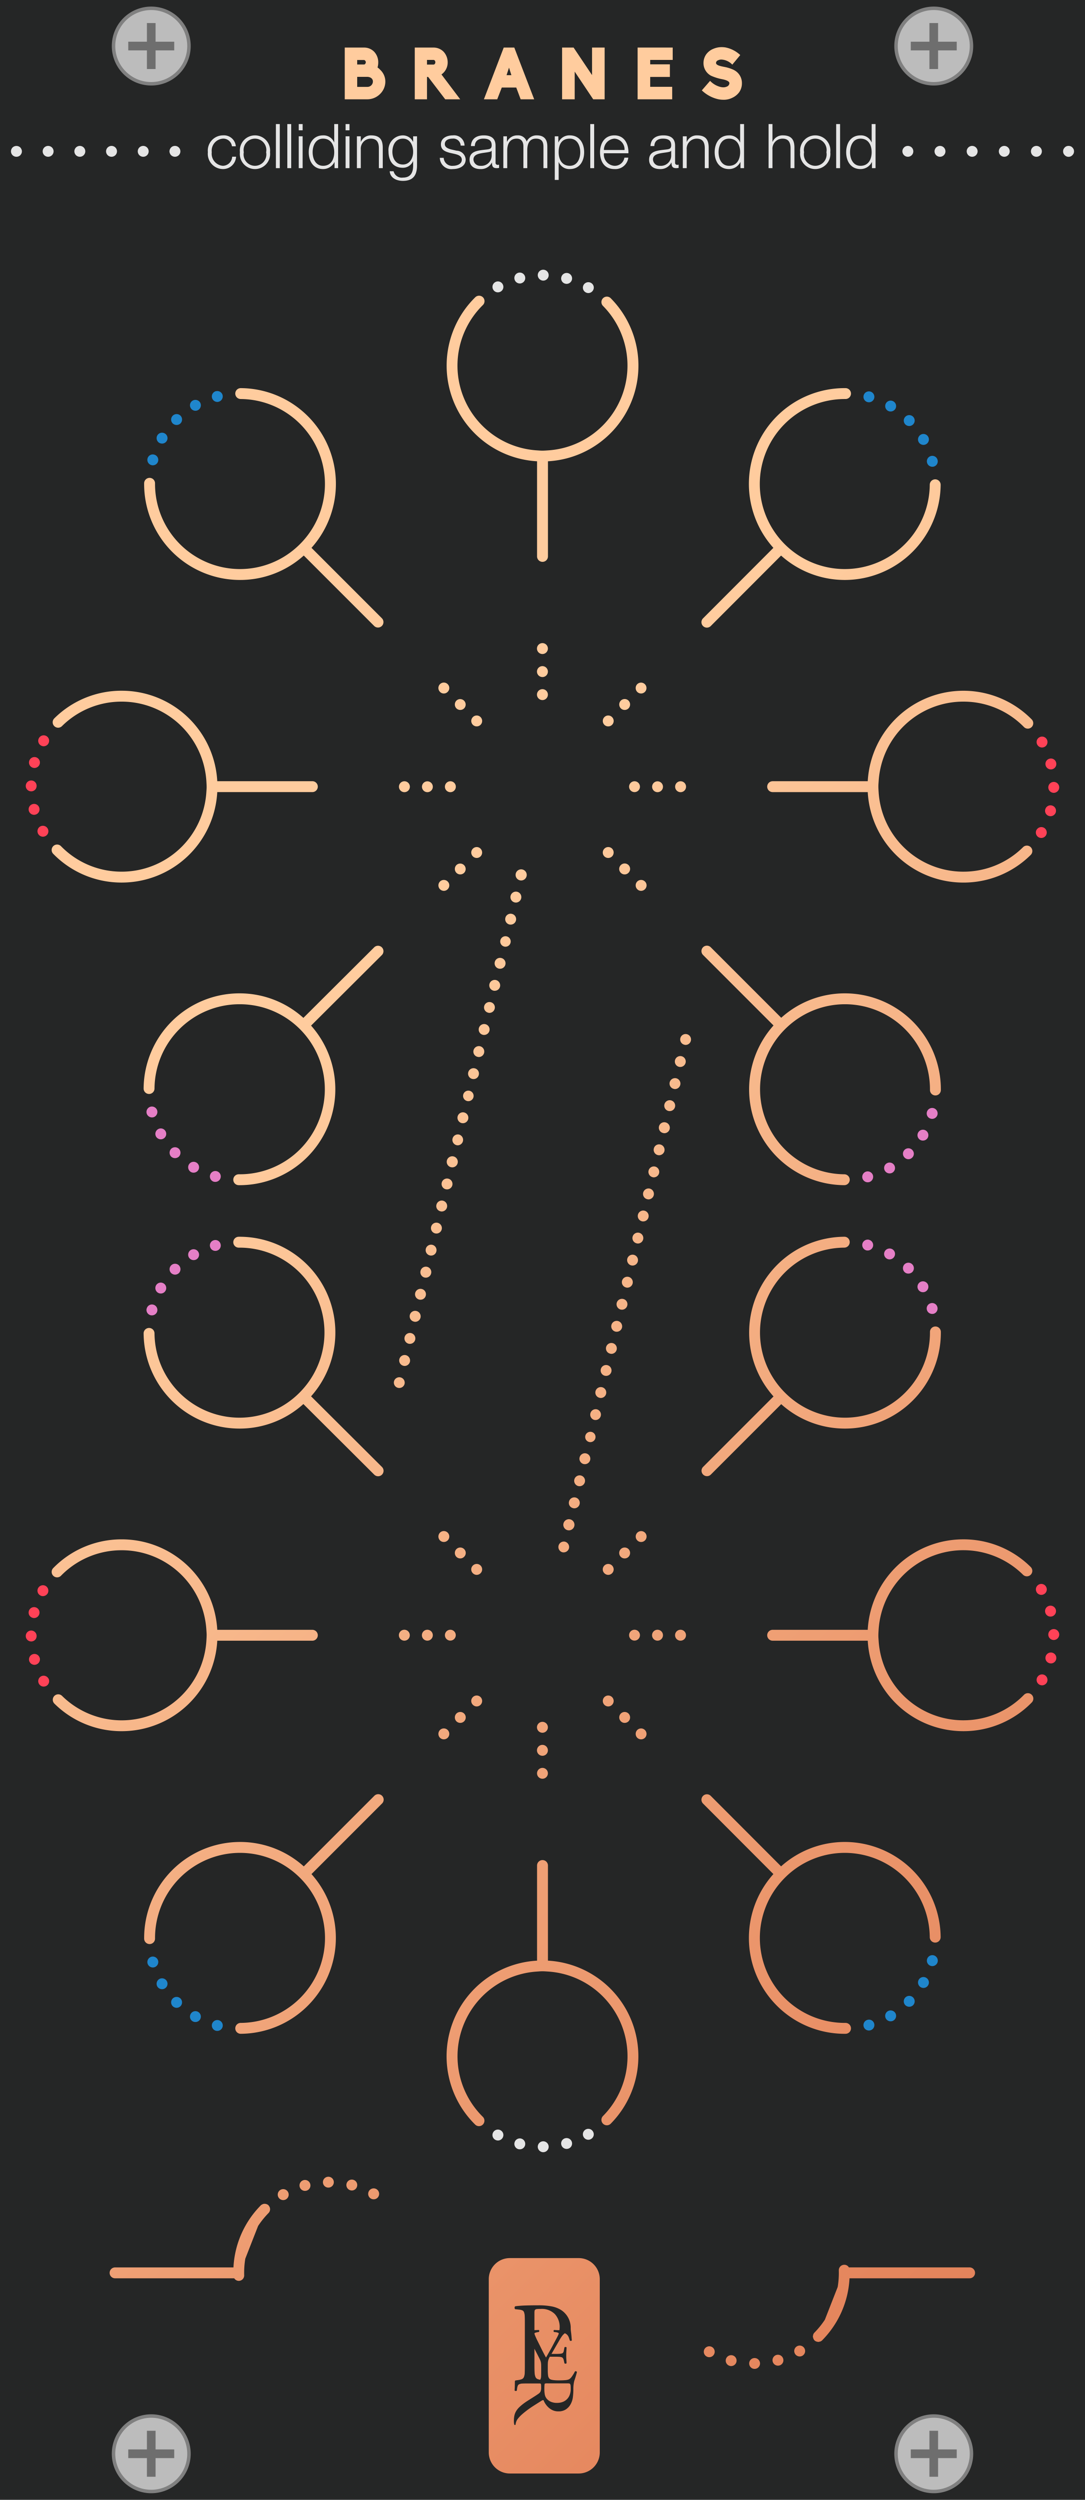 <svg id="Layer_5" data-name="Layer 5" xmlns="http://www.w3.org/2000/svg" xmlns:xlink="http://www.w3.org/1999/xlink" width="165" height="380" viewBox="0 0 165 380">
  <defs>
    <linearGradient id="linear-gradient" x1="-51.761" y1="56.323" x2="215.955" y2="324.039" gradientUnits="userSpaceOnUse">
      <stop offset="0.385" stop-color="#ffcc9e"/>
      <stop offset="0.409" stop-color="#fdc89a"/>
      <stop offset="0.669" stop-color="#efa075"/>
      <stop offset="0.875" stop-color="#e5875e"/>
      <stop offset="1" stop-color="#e27e56"/>
    </linearGradient>
  </defs>
  <title>BranesBG-01</title>
  <rect x="1.694" y="2.868" width="160.806" height="374.627" style="fill: url(#linear-gradient)"/>
  <g>
    <path d="M55.63,9.462a.386.386,0,0,0-.242-.343H54.32v.685H55.388C55.52,9.793,55.63,9.594,55.63,9.462Z" style="fill: #252626"/>
    <path d="M55.883,11.682h-1.562V13.207h1.562a.824.824,0,0,0,.825-.818C56.708,11.947,56.334,11.704,55.883,11.682Z" style="fill: #252626"/>
    <polygon points="77.407 10.279 77.033 11.428 77.771 11.428 77.407 10.279" style="fill: #252626"/>
    <path d="M0,0V380H165V0ZM109.855,12.047a7.522,7.522,0,0,1-1.738-.542,2.169,2.169,0,0,1-1.134-1.955,2.301,2.301,0,0,1,.407-1.281,2.539,2.539,0,0,1,1.013-.817l-.012.011a3.164,3.164,0,0,1,1.343-.298,3.719,3.719,0,0,1,.583.044,4.563,4.563,0,0,1,2.255,1.16l-1.21,1.458a2.424,2.424,0,0,0-1.65-.773,1.106,1.106,0,0,0-.506.11.458.458,0,0,0-.319.387c0,.299.396.442,1.034.574.066.022.144.022.221.045a5.769,5.769,0,0,1,1.484.475h-.011a2.202,2.202,0,0,1,1.21,2,2.328,2.328,0,0,1-.418,1.381,2.708,2.708,0,0,1-1.045.839,2.851,2.851,0,0,1-1.386.299,3.68,3.68,0,0,1-.793-.089,5.29,5.29,0,0,1-2.453-1.336L107.985,12.29a3.243,3.243,0,0,0,1.584.928,1.883,1.883,0,0,0,.418.055,1.293,1.293,0,0,0,.572-.121.574.574,0,0,0,.362-.508C110.922,12.334,110.351,12.146,109.855,12.047Zm-2.941,81.948,10.698-10.715a14.556,14.556,0,0,1,10.854-24.281c.04,0,.08,0,.12.001a.828.828,0,0,1-.007,1.656.731.731,0,0,0-.113,0A12.924,12.924,0,1,0,141.392,73.685a.828.828,0,0,1,.828-.821h.007a.828.828,0,0,1,.821.835,14.6,14.6,0,0,1-14.579,14.463c-.04,0-.08,0-.12-.001a14.501,14.501,0,0,1-9.566-3.708L108.086,95.165a.828.828,0,1,1-1.172-1.17Zm0,49.999a.831.831,0,0,1,1.172,0l10.718,10.718a14.463,14.463,0,0,1,9.693-3.713c.04,0,.08,0,.121.001a14.597,14.597,0,0,1,14.462,14.699.828.828,0,0,1-.828.821h-.007a.828.828,0,0,1-.821-.835,12.94,12.94,0,0,0-12.819-13.029h-.106a12.857,12.857,0,0,0-8.518,3.232,13.019,13.019,0,0,0-1.173,1.171,12.911,12.911,0,0,0,9.589,21.445.828.828,0,0,1-.007,1.656h-.007a14.564,14.564,0,0,1-10.751-24.277l-10.717-10.717A.829.829,0,0,1,106.914,143.994ZM103.5,118.76a.83.83,0,1,1-.83.83A.825.825,0,0,1,103.5,118.76ZM96.964,7.23h5.336V9.108H98.878v.674h2.992V11.693H98.878v1.502h3.345v1.9H96.964ZM99.17,119.59a.825.825,0,1,1,.82.83A.826.826,0,0,1,99.17,119.59ZM93.08,239.15a.833.833,0,0,1-.59.25.825.825,0,0,1-.58-.25.815.815,0,0,1,0-1.17.827.827,0,1,1,1.17,1.17Zm0,20a.833.833,0,0,1-.59.25.835.835,0,0,1-.58-1.42.827.827,0,1,1,1.17,1.17ZM91.91,129.01a.823.823,0,0,1,1.17-.01.846.846,0,0,1,0,1.18.824.824,0,0,1-.59.24.825.825,0,0,1-.58-1.41Zm0-20a.815.815,0,0,1,1.17,0,.825.825,0,0,1-.59,1.41.814.814,0,0,1-.58-.24A.832.832,0,0,1,91.91,109.01ZM97.319,119.59a.825.825,0,1,1-.829-.83A.825.825,0,0,1,97.319,119.59Zm-.409-15.59A.827.827,0,1,1,97.5,105.42a.82.82,0,0,1-.59-.24A.844.844,0,0,1,96.91,104Zm-1.33,3.68a.824.824,0,0,1-.59.24.814.814,0,0,1-.58-.24.844.844,0,0,1,0-1.18.832.832,0,0,1,1.17,0A.846.846,0,0,1,95.58,107.68Zm-1.17,23.82A.827.827,0,0,1,95.58,132.67a.795.795,0,0,1-.59.25.814.814,0,0,1-.58-.24A.826.826,0,0,1,94.41,131.5Zm0,103.979a.834.834,0,0,1,1.17,0,.847.847,0,0,1,0,1.181.823.823,0,0,1-.59.239.813.813,0,0,1-.58-.239A.828.828,0,0,1,94.41,235.48Zm0,25a.834.834,0,0,1,1.17,0,.847.847,0,0,1,0,1.181.823.823,0,0,1-.59.239.782.782,0,0,1-.58-.25A.832.832,0,0,1,94.41,260.48Zm1.26-11.909a.825.825,0,1,1,.82.819A.817.817,0,0,1,95.67,248.57Zm1.24-114.57a.832.832,0,0,1,1.17,0,.815.815,0,0,1,0,1.17.833.833,0,0,1-.59.25.786.786,0,0,1-.58-.25A.832.832,0,0,1,96.91,134ZM85.48,7.23h1.749l2.806,4.187V7.23h1.914v7.865H90.211l-2.816-4.209v4.209H85.48Zm-8.876,0h1.606l3.025,7.865H79.179l-.671-1.79H76.308l-.693,1.79H73.59Zm-3.158,37.966a.829.829,0,0,1-.01,1.172A12.907,12.907,0,0,0,81.672,68.462c.241.015.48.039.724.041.036.001.072.001.108.001.277,0,.55-.023.824-.04a12.914,12.914,0,0,0,8.384-21.949.829.829,0,1,1,1.182-1.162,14.562,14.562,0,0,1-9.565,24.767V84.58a.828.828,0,1,1-1.656,0V70.12a14.568,14.568,0,0,1-9.397-24.933A.831.831,0,0,1,73.446,45.196Zm9.044,221.703a.83.83,0,1,1,.829-.829A.825.825,0,0,1,82.49,266.9Zm.829,2.671a.825.825,0,1,1-.829-.83A.824.824,0,0,1,83.319,269.57Zm-.829-6.171a.83.83,0,1,1,.829-.829A.832.832,0,0,1,82.49,263.4Zm0-156.98a.83.83,0,1,1,.829-.83A.826.826,0,0,1,82.49,106.42Zm0-3.5a.83.83,0,1,1,.829-.83A.826.826,0,0,1,82.49,102.92Zm0-3.5a.83.83,0,1,1,.829-.83A.832.832,0,0,1,82.49,99.42ZM64.17,119.59a.825.825,0,1,1,.82.83A.828.828,0,0,1,64.17,119.59Zm5.24,13.09a.844.844,0,0,1,0-1.18.831.831,0,0,1,1.17,1.18.824.824,0,0,1-.59.24A.814.814,0,0,1,69.41,132.68Zm1.17-25a.824.824,0,0,1-.59.24.814.814,0,0,1-.58-.24.844.844,0,0,1,0-1.18.831.831,0,0,1,1.17,1.18ZM69.319,119.59a.83.83,0,1,1-.829-.83A.827.827,0,0,1,69.319,119.59ZM68.08,105.17a.795.795,0,0,1-.59.25.786.786,0,0,1-.58-.25.827.827,0,0,1,1.17-1.17A.815.815,0,0,1,68.08,105.17Zm-1.17,28.83a.832.832,0,0,1,1.17,0,.815.815,0,0,1,0,1.17.789.789,0,0,1-.58.25.835.835,0,0,1-.59-1.42Zm0,98.979a.831.831,0,0,1,1.17,1.181.835.835,0,0,1-1.17,0A.845.845,0,0,1,66.91,232.98Zm1.58,14.761a.825.825,0,1,1-.83.83A.827.827,0,0,1,68.49,247.74Zm.92,12.739a.831.831,0,1,1,1.17,1.181.835.835,0,0,1-1.17,0A.845.845,0,0,1,69.41,260.48Zm1.17-23.83a.791.791,0,0,1-.59.25.813.813,0,0,1-.58-.239.845.845,0,0,1,0-1.181.834.834,0,0,1,1.17,0A.815.815,0,0,1,70.58,236.65Zm1.33-107.64a.815.815,0,0,1,1.17,0,.834.834,0,0,1,0,1.17.824.824,0,0,1-.59.24.825.825,0,0,1-.58-1.41Zm0-20a.815.815,0,0,1,1.17,0,.825.825,0,0,1-.59,1.41.825.825,0,0,1-.58-1.41Zm1.17,130.14a.833.833,0,0,1-.59.25.825.825,0,0,1-.58-.25.815.815,0,0,1,0-1.17.827.827,0,1,1,1.17,1.17Zm0,20a.833.833,0,0,1-.59.25.825.825,0,0,1-.58-.25.815.815,0,0,1,0-1.17.827.827,0,1,1,1.17,1.17ZM63.075,7.23h2.872a2.128,2.128,0,0,1,1.507.629,2.378,2.378,0,0,1,.627,1.603,2.225,2.225,0,0,1-.946,1.855l2.85,3.778H67.707L65.11,11.693h-.176v3.402H63.075ZM61.5,118.76a.83.83,0,0,1,0,1.66.83.83,0,1,1,0-1.66ZM22.748,72.641h.007a.828.828,0,0,1,.821.835A12.939,12.939,0,0,0,36.396,86.504H36.502a12.854,12.854,0,0,0,8.518-3.232,13.028,13.028,0,0,0,1.173-1.171,12.912,12.912,0,0,0-9.589-21.445.828.828,0,0,1,.007-1.656h.007a14.564,14.564,0,0,1,10.751,24.277L58.086,93.994a.829.829,0,0,1-1.172,1.172L46.196,84.448a14.463,14.463,0,0,1-9.693,3.713c-.04,0-.08,0-.121-.001A14.579,14.579,0,0,1,21.92,73.462.828.828,0,0,1,22.748,72.641Zm8.637,46.111a12.901,12.901,0,0,0-12.781-12.096h-.107a12.837,12.837,0,0,0-9.062,3.712.829.829,0,1,1-1.162-1.182,14.484,14.484,0,0,1,10.224-4.188c.04,0,.08,0,.121.001a14.55,14.55,0,0,1,14.423,13.752H47.5a.828.828,0,1,1,0,1.656H33.04a14.548,14.548,0,0,1-14.536,13.752h-.122a14.488,14.488,0,0,1-10.275-4.354.829.829,0,1,1,1.182-1.162,12.835,12.835,0,0,0,9.107,3.859c.035.001.072.001.107.001a12.897,12.897,0,0,0,12.879-12.096c.015-.241.039-.48.041-.724C31.425,119.371,31.404,119.062,31.385,118.752ZM8.264,257.802a.829.829,0,0,1,1.172-.01,12.91,12.91,0,0,0,21.95-8.384c.019-.31.04-.619.038-.933-.002-.243-.026-.483-.041-.724a12.897,12.897,0,0,0-12.879-12.096c-.036,0-.071,0-.107.001a12.835,12.835,0,0,0-9.107,3.859.829.829,0,1,1-1.182-1.162,14.488,14.488,0,0,1,10.275-4.354h.122a14.548,14.548,0,0,1,14.536,13.752H47.5a.828.828,0,1,1,0,1.656H33.042a14.55,14.55,0,0,1-14.423,13.752c-.04.001-.081.001-.121.001a14.486,14.486,0,0,1-10.224-4.188A.829.829,0,0,1,8.264,257.802Zm32.576,78.6a13.099,13.099,0,0,0-1.588,1.965l-1.948,4.974a13.102,13.102,0,0,0-.169,2.522.83.83,0,0,1-.803.854h-.025a.817.817,0,0,1-.685-.388H17.5a.828.828,0,1,1,0-1.656h18.002a14.433,14.433,0,0,1,4.135-9.409c.009-.01.014-.024.023-.034a1.03,1.03,0,0,1,.208-.131.806.806,0,0,1,.336-.098.816.816,0,0,1,.106.005.838.838,0,0,1,.184.034.793.793,0,0,1,.091.031.785.785,0,0,1,.245.158c.018.018.024.041.04.06A.822.822,0,0,1,40.84,336.402Zm2.66-2.083a.813.813,0,0,1-.42.12.833.833,0,1,1,.42-.12Zm3.109-1.31a.866.866,0,0,1-.22.03.83.83,0,1,1,.79-1.05A.83.83,0,0,1,46.609,333.01ZM49.95,332.54h-.011a.825.825,0,0,1-.01-1.65A.825.825,0,1,1,49.95,332.54Zm4.35-.181a.822.822,0,0,1-.8.62.704.704,0,0,1-.2-.029.826.826,0,1,1,1-.591Zm3.25,1.54a.818.818,0,0,1-.72.42.851.851,0,0,1-.41-.1.833.833,0,1,1,1.13-.32Zm.536-59.733L47.369,284.883a14.569,14.569,0,0,1-10.751,24.277h-.007a.828.828,0,0,1-.007-1.656,12.904,12.904,0,0,0,9.589-21.445A13.019,13.019,0,0,0,45.02,284.888a12.857,12.857,0,0,0-8.518-3.232h-.106a12.941,12.941,0,0,0-12.819,13.029.828.828,0,0,1-.821.835h-.007a.828.828,0,0,1-.828-.821,14.598,14.598,0,0,1,14.462-14.699c.04-.001.081-.001.121-.001a14.464,14.464,0,0,1,9.693,3.713l10.718-10.718a.829.829,0,1,1,1.172,1.172Zm.001-50.001a.83.83,0,0,1-1.172.002L46.137,213.43a14.461,14.461,0,0,1-9.599,3.73c-.041.001-.081.001-.121.001a14.58,14.58,0,0,1-14.577-14.462.828.828,0,0,1,.821-.835H22.668a.828.828,0,0,1,.828.821A12.939,12.939,0,0,0,36.418,215.504h.106a12.857,12.857,0,0,0,8.436-3.246,13.029,13.029,0,0,0,1.168-1.176,12.902,12.902,0,0,0-9.706-21.425.549.549,0,0,1-.113,0,.828.828,0,0,1-.007-1.656c.041-.001.081-.001.121-.001a14.563,14.563,0,0,1,10.883,24.256L58.085,222.993A.828.828,0,0,1,58.087,224.165Zm-.002-78.998L47.306,155.905a14.568,14.568,0,0,1-10.883,24.256c-.04,0-.08,0-.121-.001a.828.828,0,0,1,.007-1.656.315.315,0,0,1,.113,0,12.924,12.924,0,0,0,.103-25.848H36.417a12.923,12.923,0,0,0-12.921,12.819.828.828,0,0,1-.828.821h-.007a.828.828,0,0,1-.821-.835A14.58,14.58,0,0,1,36.417,150.999c.04,0,.08,0,.121.001a14.461,14.461,0,0,1,9.599,3.73L56.915,143.993a.829.829,0,0,1,1.17,1.174ZM57.808,14.278a2.738,2.738,0,0,1-1.925.817H52.428V7.23h2.96a2.113,2.113,0,0,1,1.518.641,2.338,2.338,0,0,1,.616,1.591,2.748,2.748,0,0,1-.109.795,1.98,1.98,0,0,1,.393.341l-.008-.009.011.012-.003-.002a2.444,2.444,0,0,1,.795,1.791A2.639,2.639,0,0,1,57.808,14.278ZM61.5,249.4a.83.83,0,1,1,.819-.829A.818.818,0,0,1,61.5,249.4Zm3.5,0a.83.83,0,1,1,.819-.829A.827.827,0,0,1,65,249.4Zm1.91,14.761a.845.845,0,0,1,0-1.181.831.831,0,1,1,1.17,1.181.835.835,0,0,1-1.17,0ZM91.21,372.793A3.207,3.207,0,0,1,88.002,376H77.536a3.207,3.207,0,0,1-3.207-3.207V346.461a3.207,3.207,0,0,1,3.207-3.207H88.002a3.207,3.207,0,0,1,3.207,3.207Zm1.684-49.986a.829.829,0,1,1-1.182-1.162,12.909,12.909,0,0,0-8.384-21.948c-.274-.017-.547-.04-.824-.04-.036,0-.072,0-.108.001-.243.002-.483.026-.724.041a12.912,12.912,0,0,0-8.235,22.094.829.829,0,0,1-1.162,1.182,14.562,14.562,0,0,1,9.397-24.933V283.58a.828.828,0,0,1,1.656,0v14.46a14.569,14.569,0,0,1,9.565,24.767Zm5.187-58.646a.835.835,0,0,1-1.17,0,.845.845,0,0,1,0-1.181.824.824,0,0,1,1.17.011A.834.834,0,0,1,98.08,264.16Zm0-30a.817.817,0,0,1-.58.239.788.788,0,0,1-.59-.25.827.827,0,1,1,1.17.011Zm1.91,15.239a.83.83,0,1,1,.829-.829A.825.825,0,0,1,99.99,249.4Zm3.51,0a.83.83,0,1,1,.819-.829A.827.827,0,0,1,103.5,249.4Zm-.851-88.23a.828.828,0,1,1,.811,1.02.697.697,0,0,1-.2-.02A.829.829,0,0,1,102.649,161.17Zm.19,2.74a.832.832,0,0,1-.19,1.64.61.61,0,0,1-.189-.03.83.83,0,0,1-.62-1A.841.841,0,0,1,102.84,163.91ZM99.62,177.33a.832.832,0,0,1-.2,1.64.616.616,0,0,1-.19-.03.828.828,0,0,1,.391-1.609ZM86.529,232.63a1.375,1.375,0,0,1-.199-.02.847.847,0,1,1,.199.02Zm0,2.72a.84.84,0,0,1-.81.63.735.735,0,0,1-.2-.02.829.829,0,0,1,.391-1.61A.84.84,0,0,1,86.529,235.35Zm.801-6.069a.646.646,0,0,1-.19-.03.812.812,0,0,1-.61-.99.824.824,0,0,1,1-.62.832.832,0,0,1-.199,1.641Zm.81-3.36a1.266,1.266,0,0,1-.2-.021.828.828,0,0,1,.391-1.609.826.826,0,0,1-.19,1.63Zm.811-3.35a1.378,1.378,0,0,1-.2-.021.833.833,0,0,1-.61-1,.827.827,0,0,1,1.61.38A.831.831,0,0,1,88.95,222.57Zm.8-3.351a.616.616,0,0,1-.19-.03.786.786,0,1,1,.19.03Zm.81-3.359a1.406,1.406,0,0,1-.2-.021.829.829,0,0,1,.391-1.61.827.827,0,0,1-.19,1.631Zm.8-3.351a.61.61,0,0,1-.189-.03.817.817,0,0,1-.61-1,.829.829,0,1,1,.8,1.03Zm1-4.99a.826.826,0,0,1-.189,1.63,1.259,1.259,0,0,1-.19-.02.827.827,0,1,1,.38-1.61Zm.62-1.72a.682.682,0,0,1-.2-.03.817.817,0,0,1-.609-.989.827.827,0,1,1,.81,1.02Zm.8-3.36a.626.626,0,0,1-.189-.02.827.827,0,0,1,.38-1.61.836.836,0,0,1,.62,1A.824.824,0,0,1,93.779,202.44Zm1.811-8.34a.832.832,0,0,1-.2,1.641.64.64,0,0,1-.189-.03.828.828,0,1,1,.39-1.61Zm-.811,3.36a.811.811,0,0,1,.61.99.829.829,0,0,1-.8.64,1.389,1.389,0,0,1-.2-.02.843.843,0,0,1-.61-1A.826.826,0,0,1,94.779,197.46ZM96.2,192.38a1.246,1.246,0,0,1-.19-.02.84.84,0,0,1-.62-1,.831.831,0,0,1,1.01-.61A.828.828,0,0,1,96.2,192.38ZM97,189.03a.7.7,0,0,1-.19-.03.824.824,0,0,1-.609-1A.828.828,0,1,1,97,189.03Zm-32.24,5.189a1.39,1.39,0,0,1-.2-.02.834.834,0,0,1-.609-1,.828.828,0,1,1,1.609.39A.831.831,0,0,1,64.76,194.22ZM64.75,196.94a.812.812,0,0,1-.8.631.695.695,0,0,1-.2-.021.828.828,0,0,1,.39-1.61A.822.822,0,0,1,64.75,196.94Zm.81-10.449a.826.826,0,0,1,1-.61.826.826,0,0,1-.189,1.63,1.26,1.26,0,0,1-.19-.02A.828.828,0,0,1,65.56,186.49Zm3.23-9.04a1.391,1.391,0,0,1-.2-.021.842.842,0,1,1,.2.021Zm0,2.72a.834.834,0,0,1-.811.63,1.247,1.247,0,0,1-.189-.02.827.827,0,0,1,.38-1.61A.83.83,0,0,1,68.79,180.17Zm.8-6.07a.644.644,0,0,1-.19-.029.829.829,0,0,1,.391-1.61.832.832,0,0,1-.2,1.64Zm-2.22,8.42a.833.833,0,0,1-.2,1.641.646.646,0,0,1-.19-.03.815.815,0,0,1-.609-1A.836.836,0,0,1,67.37,182.52Zm3.029-11.779a1.534,1.534,0,0,1-.199-.021.841.841,0,0,1-.61-1,.829.829,0,1,1,.81,1.021Zm.811-3.351a.71.71,0,0,1-.2-.029.801.801,0,1,1,.2.029Zm.99-4.99a.817.817,0,0,1,.609,1,.804.804,0,0,1-.8.631,1.275,1.275,0,0,1-.19-.021.827.827,0,0,1,.381-1.61Zm.619-1.72a.671.671,0,0,1-.199-.03.817.817,0,0,1-.61-.989.839.839,0,0,1,1-.62.832.832,0,0,1-.19,1.64Zm.801-3.359a.604.604,0,0,1-.19-.021.822.822,0,0,1-.61-1,.828.828,0,1,1,.801,1.02Zm.81-3.351a.61.61,0,0,1-.189-.03.822.822,0,1,1,.38-1.6.811.811,0,0,1,.609.99A.829.829,0,0,1,74.43,153.97Zm.811-3.359A.663.663,0,0,1,75.04,150.59a.828.828,0,0,1,.39-1.61.834.834,0,0,1,.61,1A.821.821,0,0,1,75.24,150.61Zm.8-3.351a1.26,1.26,0,0,1-.19-.02.825.825,0,0,1-.609-1,.816.816,0,0,1,1-.61.826.826,0,0,1-.2,1.63Zm.81-3.35a.711.711,0,0,1-.2-.03.797.797,0,1,1,.2.03Zm.8-3.36a.626.626,0,0,1-.189-.02.829.829,0,0,1-.61-1,.816.816,0,0,1,1-.61.826.826,0,0,1-.2,1.63Zm.811-3.35a1.261,1.261,0,0,1-.19-.021.832.832,0,1,1,.38-1.62.833.833,0,0,1-.189,1.641Zm.81-3.36a.7.7,0,0,1-.2-.02.846.846,0,1,1,.2.02ZM59.92,209.97a.827.827,0,0,1,1.609.38.83.83,0,0,1-.8.641,1.407,1.407,0,0,1-.2-.021A.825.825,0,0,1,59.92,209.97Zm2.42-2.97a.832.832,0,0,1-.811.64.638.638,0,0,1-.189-.029.828.828,0,1,1,.39-1.61A.842.842,0,0,1,62.34,207Zm.8-3.351a.82.82,0,0,1-.8.631.665.665,0,0,1-.2-.021.828.828,0,1,1,1-.61Zm.811-3.359a.831.831,0,0,1-.801.64.626.626,0,0,1-.199-.03.828.828,0,1,1,.39-1.609A.834.834,0,0,1,63.95,200.29Zm2.409-10.061a.812.812,0,0,1-.8.631.598.598,0,0,1-.189-.021.827.827,0,1,1,.989-.61Zm32.261-5.189a.825.825,0,0,1-.811.63.628.628,0,0,1-.189-.021.828.828,0,1,1,1-.609Zm0-2.72a.767.767,0,0,1-.2-.03.819.819,0,0,1-.61-.99.84.84,0,0,1,1-.62.833.833,0,0,1-.189,1.641Zm2.42-7.341a.845.845,0,0,1-.811.631,1.249,1.249,0,0,1-.189-.021.825.825,0,0,1-.61-1,.811.811,0,0,1,.99-.61A.831.831,0,0,1,101.04,174.98Zm.8-3.359a.829.829,0,0,1-.8.64.678.678,0,0,1-.2-.03.828.828,0,1,1,.39-1.609A.832.832,0,0,1,101.84,171.62Zm.81-3.351a.823.823,0,0,1-.81.63,1.259,1.259,0,0,1-.19-.02.829.829,0,1,1,1-.61Zm2.41-10.06a.815.815,0,0,1-.8.63.62.62,0,0,1-.19-.03.823.823,0,1,1,.99-.6Zm1.854,64.784,10.717-10.717a14.569,14.569,0,0,1,10.751-24.277.805.805,0,0,1,.835.821.828.828,0,0,1-.821.835,12.904,12.904,0,0,0-9.589,21.445A13.018,13.018,0,0,0,119.98,212.272a12.857,12.857,0,0,0,8.518,3.232h.106a12.939,12.939,0,0,0,12.819-13.028.828.828,0,0,1,.821-.835h.007a.828.828,0,0,1,.828.821,14.579,14.579,0,0,1-14.462,14.698c-.041.001-.081.001-.121.001a14.464,14.464,0,0,1-9.693-3.713l-10.718,10.718a.829.829,0,0,1-1.172-1.172Zm1.666,134.905a.82.82,0,0,1-.721.42.763.763,0,0,1-.409-.109.822.822,0,0,1-.311-1.13.841.841,0,0,1,1.13-.311A.833.833,0,0,1,108.58,357.899Zm3.41,1.141a.831.831,0,0,1-.801.63.748.748,0,0,1-.21-.03.826.826,0,1,1,1.011-.6Zm-5.076-84.875a.828.828,0,1,1,1.172-1.17l10.696,10.713a14.501,14.501,0,0,1,9.566-3.708c.04-.001.08-.001.12-.001a14.598,14.598,0,0,1,14.579,14.463.828.828,0,0,1-.821.835h-.007a.828.828,0,0,1-.828-.821,12.941,12.941,0,0,0-12.923-12.819h-.106a12.855,12.855,0,0,0-8.41,3.224,13.022,13.022,0,0,0-1.169,1.173,12.909,12.909,0,0,0,9.682,21.451c.038,0,.071.001.114,0a.828.828,0,0,1,.007,1.656c-.041.001-.081.001-.121.001a14.556,14.556,0,0,1-10.853-24.281Zm7.846,85.934H114.75a.825.825,0,1,1,.01,0Zm3.76-.52a.773.773,0,0,1-.21.029.831.831,0,0,1-.229-1.63.833.833,0,0,1,1.02.58A.817.817,0,0,1,118.52,359.58Zm3.51-1.48a.799.799,0,0,1-.42.11.827.827,0,0,1-.42-1.54.829.829,0,0,1,.84,1.43Zm25.416-11.771h-18.257a14.433,14.433,0,0,1-4.147,9.413c-.005.006-.007.013-.012.018a.892.892,0,0,1-.259.168.813.813,0,0,1-.2.046.369.369,0,0,1-.284-.005.816.816,0,0,1-.155-.031.899.899,0,0,1-.28-.178.986.986,0,0,1-.133-.211.804.804,0,0,1-.079-.252.687.687,0,0,1-.028-.127.709.709,0,0,1,.033-.152.807.807,0,0,1,.036-.164l.001-.004a.784.784,0,0,1,.17-.26l.002-.002a13.098,13.098,0,0,0,1.587-1.964l1.948-4.973a13.112,13.112,0,0,0,.17-2.522.829.829,0,0,1,.803-.854.777.777,0,0,1,.727.397h18.36a.828.828,0,0,1,0,1.656Zm9.448-87.523a14.488,14.488,0,0,1-10.275,4.354h-.122a14.548,14.548,0,0,1-14.536-13.752H117.5a.828.828,0,0,1,0-1.656h14.458a14.55,14.55,0,0,1,14.423-13.752c.04-.001.081-.001.121-.001a14.486,14.486,0,0,1,10.224,4.188.829.829,0,1,1-1.162,1.182,12.91,12.91,0,0,0-21.95,8.384c-.019.31-.04.619-.038.933.002.243.026.483.041.724a12.897,12.897,0,0,0,12.879,12.096c.036,0,.071,0,.107-.001a12.835,12.835,0,0,0,9.107-3.859.829.829,0,1,1,1.182,1.162Zm-.01-148.279a.829.829,0,0,1-1.172-.01,12.835,12.835,0,0,0-9.107-3.859c-.035-.001-.072-.001-.107-.001a12.897,12.897,0,0,0-12.879,12.096c-.015.241-.039.48-.041.724-.003.313.018.623.038.933a12.901,12.901,0,0,0,12.781,12.096h.107a12.837,12.837,0,0,0,9.062-3.712.829.829,0,1,1,1.162,1.182,14.484,14.484,0,0,1-10.224,4.188c-.04,0-.08,0-.121-.001a14.55,14.55,0,0,1-14.423-13.752H117.5a.828.828,0,0,1,0-1.656h14.46a14.568,14.568,0,0,1,24.933-9.397A.829.829,0,0,1,156.884,110.526Z" style="fill: #252626"/>
    <path d="M66.211,9.462c0-.155-.11-.354-.264-.354h-1.013v.707h1.013C66.101,9.815,66.211,9.616,66.211,9.462Z" style="fill: #252626"/>
    <path d="M87.436,360.479a5.709,5.709,0,0,1-.469.78,1.473,1.473,0,0,1-.396.402,1.309,1.309,0,0,1-.226.085,1.792,1.792,0,0,1-.305.055q-.177.018-.427.03-.25.012-.603.012-.402,0-.664-.024a3.342,3.342,0,0,1-.42-.061,1.053,1.053,0,0,1-.25-.085.438.438,0,0,1-.14-.11.846.846,0,0,1-.189-.469,6.047,6.047,0,0,1-.043-.799v-.805c.002-.111.005-.21.01-.294a1.923,1.923,0,0,1,.067-.42,2.123,2.123,0,0,1,.171-.415c.018-.035.039-.073.061-.112.029-.001.06-.001.094-.001h.707q.353,0,.579.012a1.776,1.776,0,0,1,.36.049.43.43,0,0,1,.262.171.87.87,0,0,1,.116.293l.11.475a.185.185,0,0,0,.164.055.175.175,0,0,0,.152-.067q0-.207-.024-.524-.025-.317-.024-.646,0-.353.024-.682.024-.329.024-.549a.177.177,0,0,0-.152-.067.186.186,0,0,0-.164.055l-.097.5a.762.762,0,0,1-.116.311.386.386,0,0,1-.177.116,1.719,1.719,0,0,1-.378.055q-.269.018-.658.018h-.551l.012-.02.768-1.329q.231-.39.421-.725a6.573,6.573,0,0,1,.372-.591,2.102,2.102,0,0,1,.378-.414,1.006,1.006,0,0,1,.083-.06,1.006,1.006,0,0,1,.218.117.994.994,0,0,1,.25.256,1.381,1.381,0,0,1,.159.329q.061.183.134.402a.165.165,0,0,0,.159.049.181.181,0,0,0,.146-.073q-.025-.195-.042-.445-.019-.25-.043-.488c-.016-.159-.038-.3-.055-.427a3.828,3.828,0,0,1-.033-.581,3.21,3.21,0,0,0-1.468-2.678,4.209,4.209,0,0,0-1.461-.553,10.535,10.535,0,0,0-1.96-.16q-1.123,0-1.969.027-.847.027-1.56.116a.223.223,0,0,0-.116.205.297.297,0,0,0,.08.241l.641.071a1.57,1.57,0,0,1,.472.116.499.499,0,0,1,.249.294,1.943,1.943,0,0,1,.098.57q.018.356.018.927v6.577q0,.695-.018,1.114a1.774,1.774,0,0,1-.125.651.605.605,0,0,1-.321.321,2.522,2.522,0,0,1-.606.143l-.374.054a.277.277,0,0,0-.073.222c-0.0.191-.003.251-.007.466q-.006.369-.034.825c.018.045.069.072.154.081a.193.193,0,0,0,.181-.054l.04-.282a1.905,1.905,0,0,1,.107-.456.456.456,0,0,1,.242-.242,1.332,1.332,0,0,1,.49-.094q.315-.013.839-.013h1.691a.841.841,0,0,1,.168.013.121.121,0,0,1,.087.074.568.568,0,0,1,.034.188c.004.085.007.203.007.356a1.402,1.402,0,0,1-.101.604.901.901,0,0,1-.329.349q-.228.161-.503.336-.275.174-.55.349-.275.175-.53.336-.255.161-.443.295a7.45,7.45,0,0,0-.839.678,2.971,2.971,0,0,0-.517.637,2.235,2.235,0,0,0-.262.678,3.886,3.886,0,0,0-.074.785,1.979,1.979,0,0,0,.067.591.109.109,0,0,0,.188-.013,1.764,1.764,0,0,1,.127-.51,1.563,1.563,0,0,1,.248-.416,5.187,5.187,0,0,1,.637-.658q.355-.309.785-.631.429-.322.966-.664.537-.342,1.181-.745a.841.841,0,0,1,.168-.087.147.147,0,0,1,.154.02,2.748,2.748,0,0,0,.282.544,2.904,2.904,0,0,0,.463.544,2.41,2.41,0,0,0,.644.423,2.044,2.044,0,0,0,.852.168,2.011,2.011,0,0,0,1.168-.316,2.218,2.218,0,0,0,.711-.799,2.959,2.959,0,0,0,.329-1.04,9.076,9.076,0,0,0,.074-1.202,5.062,5.062,0,0,1,.137-1.275q.079-.22.158-.469.079-.25.146-.488.067-.238.104-.396a.19.19,0,0,0-.14-.11A.185.185,0,0,0,87.436,360.479Zm-5.134-.069q0,.488-.012.78a1.287,1.287,0,0,1-.085.457.483.483,0,0,1-.062.104l-.002.001a2.282,2.282,0,0,1-.358-.095.596.596,0,0,1-.347-.321,1.88,1.88,0,0,1-.134-.651q-.027-.418-.027-1.114v-2.538l.637,1.242q.134.256.213.433a1.901,1.901,0,0,1,.116.329,2.004,2.004,0,0,1,.049.323q.012.171.012.427Zm.037-3.364q-.341-.695-.683-1.378c-.016-.032-.045-.093-.085-.183q-.061-.134-.128-.286c-.045-.102-.083-.197-.116-.286a.666.666,0,0,1-.049-.183c0-.049.032-.087.097-.116a2.42,2.42,0,0,1,.415-.104l.158-.024a.214.214,0,0,0,.055-.171.13.13,0,0,0-.091-.134q-.26.02-.637.029v-2.586a2.508,2.508,0,0,1,.018-.339.293.293,0,0,1,.107-.196.538.538,0,0,1,.285-.089q.196-.018.553-.018a2.805,2.805,0,0,1,2.13.775,2.884,2.884,0,0,1,.74,2.077c0,.082-.017.259-.028.381-.068-.001-.137-.002-.205-.003q-.281-.006-.61-.031a.153.153,0,0,0-.079.14.203.203,0,0,0,.055.165l.219.024a1.549,1.549,0,0,1,.366.079q.146.055.146.116a.703.703,0,0,1-.073.225q-.073.165-.195.396-.122.232-.262.494-.14.262-.262.494-.28.537-.573,1.054-.292.518-.573,1.006Q82.679,357.74,82.338,357.045Zm4.278,7.061a1.821,1.821,0,0,1-1.1,1.034,2.305,2.305,0,0,1-.758.125,2.278,2.278,0,0,1-1.048-.198,1.822,1.822,0,0,1-.586-.461,1.419,1.419,0,0,1-.283-.646,4.311,4.311,0,0,1-.059-.712q0-.501.02-.692a.534.534,0,0,1,.046-.218,1.195,1.195,0,0,1,.435-.039h3.084a.997.997,0,0,1,.217.02.196.196,0,0,1,.132.105.672.672,0,0,1,.059.257q.013.171.013.474A2.382,2.382,0,0,1,86.615,364.106Z" style="fill: #252626"/>
  </g>
  <g>
    <g>
      <circle cx="23" cy="7" r="5.736" style="fill: #bcbcbc"/>
      <path d="M23,1.527A5.473,5.473,0,1,1,17.528,7a5.479,5.479,0,0,1,5.473-5.473m0-.527a6,6,0,1,0,6,6,6,6,0,0,0-6-6Z" style="fill: gray"/>
    </g>
    <polygon points="26.495 6.341 23.659 6.341 23.659 3.505 22.341 3.505 22.341 6.341 19.506 6.341 19.506 7.659 22.341 7.659 22.341 10.494 23.659 10.494 23.659 7.659 26.495 7.659 26.495 6.341" style="fill: #6e6e6e"/>
  </g>
  <g>
    <g>
      <circle cx="142" cy="7" r="5.736" style="fill: #bcbcbc"/>
      <path d="M142,1.527A5.473,5.473,0,1,1,136.528,7,5.479,5.479,0,0,1,142,1.527M142,1a6,6,0,1,0,6,6,6,6,0,0,0-6-6Z" style="fill: gray"/>
    </g>
    <polygon points="145.495 6.341 142.659 6.341 142.659 3.505 141.341 3.505 141.341 6.341 138.506 6.341 138.506 7.659 141.341 7.659 141.341 10.494 142.659 10.494 142.659 7.659 145.495 7.659 145.495 6.341" style="fill: #6e6e6e"/>
  </g>
  <g>
    <g>
      <circle cx="23" cy="373" r="5.736" style="fill: #bcbcbc"/>
      <path d="M23,367.527A5.473,5.473,0,1,1,17.528,373a5.479,5.479,0,0,1,5.473-5.473m0-.527a6,6,0,1,0,6,6,6,6,0,0,0-6-6Z" style="fill: gray"/>
    </g>
    <polygon points="26.495 372.341 23.659 372.341 23.659 369.505 22.341 369.505 22.341 372.341 19.506 372.341 19.506 373.659 22.341 373.659 22.341 376.494 23.659 376.494 23.659 373.659 26.495 373.659 26.495 372.341" style="fill: #6e6e6e"/>
  </g>
  <g>
    <g>
      <circle cx="142" cy="373" r="5.736" style="fill: #bcbcbc"/>
      <path d="M142,367.527A5.473,5.473,0,1,1,136.528,373,5.479,5.479,0,0,1,142,367.527M142,367a6,6,0,1,0,6,6,6,6,0,0,0-6-6Z" style="fill: gray"/>
    </g>
    <polygon points="145.495 372.341 142.659 372.341 142.659 369.505 141.341 369.505 141.341 372.341 138.506 372.341 138.506 373.659 141.341 373.659 141.341 376.494 142.659 376.494 142.659 373.659 145.495 373.659 145.495 372.341" style="fill: #6e6e6e"/>
  </g>
  <g>
    <path d="M89.05,44.43a.817.817,0,0,1-.29-1.13h0a.829.829,0,0,1,1.13-.29h0a.811.811,0,0,1,.29,1.13h0a.827.827,0,0,1-.71.41h0A.813.813,0,0,1,89.05,44.43ZM75,44.02a.83.83,0,0,1,.31-1.13h0a.821.821,0,0,1,1.13.311h0a.824.824,0,0,1-.31,1.13h0a.877.877,0,0,1-.41.109h0A.817.817,0,0,1,75,44.02Zm10.95-.899a.817.817,0,0,1-.58-1.02h0a.833.833,0,0,1,1.02-.58h0a.833.833,0,0,1,.58,1.021h0a.843.843,0,0,1-.81.609h0A.772.772,0,0,1,85.95,43.12ZM78.25,42.47a.823.823,0,0,1,.59-1.01h0a.829.829,0,0,1,1.01.6h0a.82.82,0,0,1-.59,1h0v.011h0a1.526,1.526,0,0,1-.21.02h0A.822.822,0,0,1,78.25,42.47Zm4.359.19a.851.851,0,0,1-.83-.84h0a.83.83,0,0,1,.841-.82h0a.832.832,0,0,1,.819.83h0a.834.834,0,0,1-.83.83Z" style="fill: #e5e5e5"/>
    <path d="M140.98,70.33h0a.827.827,0,0,1,.59-1.01h0a.825.825,0,0,1,1.011.6h0a.828.828,0,0,1-.59,1.01h0a.738.738,0,0,1-.211.021h0A.822.822,0,0,1,140.98,70.33ZM139.71,67.21a.839.839,0,0,1,.31-1.13h0a.821.821,0,0,1,1.13.31h0a.823.823,0,0,1-.31,1.13h0a.86.86,0,0,1-.4.11h0A.847.847,0,0,1,139.71,67.21Zm-2.03-2.69a.835.835,0,0,1,.01-1.18h0a.823.823,0,0,1,1.17.01h0a.823.823,0,0,1-.01,1.17h0a.818.818,0,0,1-.58.24h0A.84.84,0,0,1,137.68,64.52Zm-2.66-2.08a.829.829,0,0,1-.29-1.13h0a.824.824,0,0,1,1.13-.3h0a.832.832,0,0,1,.301,1.14h0a.845.845,0,0,1-.721.4h0A.801.801,0,0,1,135.02,62.44Zm-3.1-1.319h0a.832.832,0,0,1-.58-1.02h0a.833.833,0,0,1,1.02-.58h0a.837.837,0,0,1,.58,1.021h0a.83.83,0,0,1-.8.609h0A.849.849,0,0,1,131.92,61.12Z" style="fill: #1f86cc"/>
    <path d="M157.939,127.27a.837.837,0,0,1-.3-1.14h.01a.829.829,0,0,1,1.13-.29h0a.828.828,0,0,1,.29,1.13h0a.826.826,0,0,1-.71.41h0A.875.875,0,0,1,157.939,127.27Zm1.601-3.229a.817.817,0,0,1-.58-1.021h0v.011h0a.82.82,0,0,1,1.02-.58h0a.821.821,0,0,1,.58,1.01v.01a.842.842,0,0,1-.8.601h0A.791.791,0,0,1,159.54,124.04Zm.7-3.521a.834.834,0,0,1-.82-.84h0a.834.834,0,0,1,.84-.819h0a.834.834,0,0,1,.82.84h0a.839.839,0,0,1-.83.819h-.01Zm-1.23-4.189a.819.819,0,0,1,.6-1h0a.812.812,0,0,1,1,.59h0a.822.822,0,0,1-.59,1.01h0a.738.738,0,0,1-.21.03h0A.829.829,0,0,1,159.01,116.33ZM157.75,113.21a.823.823,0,0,1,.31-1.13h0a.823.823,0,0,1,1.13.31h0a.838.838,0,0,1-.31,1.13h0a.867.867,0,0,1-.41.11h0A.819.819,0,0,1,157.75,113.21Z" style="fill: #ff4257"/>
    <path d="M131.149,179.1A.838.838,0,0,1,131.75,178.09h0a.834.834,0,0,1,1.01.6h0a.843.843,0,0,1-.6,1.011h0a1.552,1.552,0,0,1-.2.02h0A.833.833,0,0,1,131.149,179.1Zm3.41-1.149a.821.821,0,0,1,.311-1.12h0A.822.822,0,0,1,136,177.14h0a.824.824,0,0,1-.311,1.13h0a.852.852,0,0,1-.41.101h0A.821.821,0,0,1,134.56,177.95Zm3-1.99a.824.824,0,0,1,0-1.17h0a.823.823,0,0,1,1.17.01h0a.815.815,0,0,1-.01,1.17h0a.796.796,0,0,1-.57.24h0A.795.795,0,0,1,137.56,175.96Zm2.37-2.69a.829.829,0,0,1-.29-1.13h0a.824.824,0,0,1,1.13-.3h0a.833.833,0,0,1,.3,1.14h0a.83.83,0,0,1-.72.4h0A.801.801,0,0,1,139.93,173.27Zm1.61-3.22a.824.824,0,0,1-.58-1.02h0a.832.832,0,0,1,1.02-.58h0a.836.836,0,0,1,.58,1.02h0a.839.839,0,0,1-.8.61h0A.756.756,0,0,1,141.54,170.05Z" style="fill: #e57fc6"/>
    <path d="M32.52,179.64a.831.831,0,0,1-.569-1.02h0a.819.819,0,0,1,1.02-.58h0a.819.819,0,0,1,.57,1.02h0a.826.826,0,0,1-.8.601h0A1.857,1.857,0,0,1,32.52,179.64Zm-3.5-1.49a.838.838,0,0,1-.29-1.14h0a.829.829,0,0,1,1.13-.29h0a.823.823,0,0,1,.301,1.13h0a.833.833,0,0,1-.721.41h0A.801.801,0,0,1,29.02,178.15Zm-3-2.34a.856.856,0,0,1,.01-1.18h0a.846.846,0,0,1,1.181.01h0a.847.847,0,0,1-.01,1.181h0a.881.881,0,0,1-.591.229h0A.857.857,0,0,1,26.02,175.81Zm-2.29-3.04h0a.836.836,0,0,1,.32-1.13h0a.821.821,0,0,1,1.12.311h0a.822.822,0,0,1-.311,1.13h0a.866.866,0,0,1-.399.109h0A.847.847,0,0,1,23.73,172.77Zm-1.43-3.529h0a.835.835,0,0,1,.6-1.011h0a.836.836,0,0,1,1.011.601h0a.843.843,0,0,1-.601,1.01h0a1.53,1.53,0,0,1-.2.021h0A.843.843,0,0,1,22.3,169.24Z" style="fill: #e57fc6"/>
    <path d="M23.02,70.7a.829.829,0,0,1-.58-1.02h0A.819.819,0,0,1,23.46,69.111h0A.827.827,0,0,1,24.04,70.13h0a.825.825,0,0,1-.8.6h0A.599.599,0,0,1,23.02,70.7Zm1.2-3.38a.842.842,0,0,1-.29-1.141h0a.829.829,0,0,1,1.13-.29h0a.822.822,0,0,1,.3,1.13h0a.819.819,0,0,1-.72.41h0A.947.947,0,0,1,24.22,67.32Zm2.04-2.96a.834.834,0,0,1,.01-1.171h0a.838.838,0,0,1,1.181,0h0a.846.846,0,0,1-.011,1.181h0a.839.839,0,0,1-.58.23h0A.866.866,0,0,1,26.26,64.361ZM29,62.02a.824.824,0,0,1,.31-1.13h0a.841.841,0,0,1,1.13.311h0a.838.838,0,0,1-.31,1.13h0a.767.767,0,0,1-.41.109h0A.817.817,0,0,1,29,62.02Zm3.24-1.55a.834.834,0,0,1,.6-1.01v.01a.828.828,0,0,1,1.01.59h0A.843.843,0,0,1,33.25,61.07h0a.769.769,0,0,1-.2.029h0A.84.84,0,0,1,32.24,60.47Z" style="fill: #1f86cc"/>
    <path d="M81.779,326.34a.836.836,0,0,1,.83-.84h0a.839.839,0,0,1,.83.82h0a.834.834,0,0,1-.819.84h-.011A.84.84,0,0,1,81.779,326.34Zm-2.939.36a.828.828,0,0,1-.59-1.011h0a.825.825,0,0,1,1.01-.6h0a.835.835,0,0,1,.59,1.01h0a.82.82,0,0,1-.8.62h0A1.526,1.526,0,0,1,78.84,326.7Zm6.53-.641a.813.813,0,0,1,.58-1.02h0a.836.836,0,0,1,1.02.58h0a.822.822,0,0,1-.58,1.01h0a.912.912,0,0,1-.22.03h0A.825.825,0,0,1,85.37,326.06Zm-10.061-.79A.823.823,0,0,1,75,324.14h0a.823.823,0,0,1,1.13-.31h0a.821.821,0,0,1,.31,1.13h0a.819.819,0,0,1-.72.42h0A.867.867,0,0,1,75.31,325.27Zm13.45-.409a.83.83,0,0,1,.29-1.141h0a.824.824,0,0,1,1.13.3h0a.82.82,0,0,1-.29,1.13h0a.813.813,0,0,1-.42.12h0A.826.826,0,0,1,88.76,324.861Z" style="fill: #e5e5e5"/>
    <path d="M131.34,308.06a.828.828,0,0,1,.58-1.02h0a.819.819,0,0,1,1.02.57h0a.828.828,0,0,1-.58,1.02h0a.845.845,0,0,1-.22.03h0A.825.825,0,0,1,131.34,308.06Zm3.39-1.199a.831.831,0,0,1,.29-1.141h0a.842.842,0,0,1,1.141.29h0a.834.834,0,0,1-.301,1.14h0a.776.776,0,0,1-.42.11h0A.818.818,0,0,1,134.73,306.861Zm2.96-2.04a.836.836,0,0,1-.01-1.181h0a.833.833,0,0,1,1.17-.01h0a.835.835,0,0,1,.01,1.18h0a.839.839,0,0,1-.59.24h0A.854.854,0,0,1,137.689,304.82Zm2.33-2.74a.842.842,0,0,1-.31-1.13h0a.824.824,0,0,1,1.13-.311h0a.823.823,0,0,1,.31,1.13h0a.817.817,0,0,1-.72.42h0A.877.877,0,0,1,140.02,302.08Zm1.55-3.24a.828.828,0,0,1-.59-1.01h0a.839.839,0,0,1,1.011-.601h0a.843.843,0,0,1,.6,1.011h0a.841.841,0,0,1-.811.63h0A.748.748,0,0,1,141.569,298.84Z" style="fill: #1f86cc"/>
    <path d="M158.06,256.08a.824.824,0,0,1-.31-1.13h0a.821.821,0,0,1,1.13-.311h0a.839.839,0,0,1,.31,1.13h0a.849.849,0,0,1-.72.42h0A.877.877,0,0,1,158.06,256.08Zm1.55-3.25a.822.822,0,0,1-.6-1.01h0a.825.825,0,0,1,1.01-.591h0a.819.819,0,0,1,.59,1.011h0a.82.82,0,0,1-.79.62h0A.785.785,0,0,1,159.609,252.83Zm-.189-4.351a.828.828,0,0,1,.82-.84h0a.835.835,0,0,1,.84.82h0A.843.843,0,0,1,160.25,249.3h0A.826.826,0,0,1,159.42,248.48Zm-.46-3.35a.816.816,0,0,1,.58-1.02h0a.837.837,0,0,1,1.02.579h0a.832.832,0,0,1-.58,1.021h0a.926.926,0,0,1-.229.03h0A.819.819,0,0,1,158.96,245.13Zm-1.32-3.1h.01a.827.827,0,0,1,.29-1.141h0a.823.823,0,0,1,1.13.3h0a.82.82,0,0,1-.29,1.131h0a.818.818,0,0,1-.42.119h0A.842.842,0,0,1,157.64,242.03Z" style="fill: #ff4257"/>
    <path d="M140.96,199.13a.818.818,0,0,1,.569-1.02h0a.813.813,0,0,1,1.02.579h0v-.01h0a.834.834,0,0,1-.57,1.03h0a.875.875,0,0,1-.22.02h0A.824.824,0,0,1,140.96,199.13Zm-1.32-3.11a.829.829,0,0,1,.29-1.13h0a.84.84,0,0,1,1.14.29h0a.834.834,0,0,1-.3,1.141h0a.773.773,0,0,1-.41.109h0A.82.82,0,0,1,139.64,196.02Zm-2.08-2.649a.846.846,0,0,1-.01-1.181h0a.837.837,0,0,1,1.18,0h0a.834.834,0,0,1,.011,1.171h0a.87.87,0,0,1-.601.239h0A.807.807,0,0,1,137.56,193.37Zm-2.689-2.04a.822.822,0,0,1-.311-1.13h0a.841.841,0,0,1,1.13-.311h0A.824.824,0,0,1,136,191.02h0a.82.82,0,0,1-.721.42h0A.763.763,0,0,1,134.87,191.33ZM131.75,190.07a.843.843,0,0,1-.601-1.011h0a.835.835,0,0,1,1.011-.6h0v.01h0a.827.827,0,0,1,.6,1h0a.832.832,0,0,1-.81.62h0A.728.728,0,0,1,131.75,190.07Z" style="fill: #e57fc6"/>
    <path d="M22.899,199.93a.834.834,0,0,1-.6-1.01h.01a.819.819,0,0,1,1-.6h0a.834.834,0,0,1,.601,1.01h0a.83.83,0,0,1-.801.62h0A.734.734,0,0,1,22.899,199.93Zm1.141-3.41a.841.841,0,0,1-.311-1.13h0a.824.824,0,0,1,1.13-.31h0a.821.821,0,0,1,.311,1.13h0a.82.82,0,0,1-.72.42h0A.864.864,0,0,1,24.04,196.52Zm1.989-3a.825.825,0,0,1,0-1.17h0A.834.834,0,0,1,27.2,192.34h0a.846.846,0,0,1,.01,1.18h0a.857.857,0,0,1-.59.24h0A.861.861,0,0,1,26.029,193.52Zm2.7-2.37a.839.839,0,0,1,.29-1.14h0a.836.836,0,0,1,1.141.3h0a.831.831,0,0,1-.29,1.13h0a.827.827,0,0,1-.42.11h0A.833.833,0,0,1,28.73,191.15Zm3.221-1.609a.814.814,0,0,1,.569-1.01h0a.814.814,0,0,1,1.021.569h0a.819.819,0,0,1-.57,1.02h0a.93.93,0,0,1-.23.029h0A.818.818,0,0,1,31.95,189.54Z" style="fill: #e57fc6"/>
    <path d="M5.93,255.97h0a.829.829,0,0,1,.29-1.13h0a.829.829,0,0,1,1.13.29h.01a.833.833,0,0,1-.3,1.14h0a.905.905,0,0,1-.42.11h0A.827.827,0,0,1,5.93,255.97Zm-1.49-3.5a.828.828,0,0,1,.58-1.02h0a.825.825,0,0,1,1.021.58v-.011A.829.829,0,0,1,5.46,253.04h0a.857.857,0,0,1-.22.03h0A.835.835,0,0,1,4.439,252.47Zm-.52-3.77a.827.827,0,0,1,.82-.84h0a.826.826,0,0,1,.829.829h0a.818.818,0,0,1-.819.83h0A.826.826,0,0,1,3.92,248.7Zm1.05-2.771a.822.822,0,0,1-.59-1.01h0a.823.823,0,0,1,1.01-.59h0A.818.818,0,0,1,5.979,245.34h0a.822.822,0,0,1-.8.62h0A.743.743,0,0,1,4.97,245.93Zm1.15-3.41a.821.821,0,0,1-.311-1.13h0a.839.839,0,0,1,1.13-.31h0A.841.841,0,0,1,7.25,242.21h0a.849.849,0,0,1-.73.42h0A.755.755,0,0,1,6.12,242.52Z" style="fill: #ff4257"/>
    <path d="M32.84,308.7h0a.834.834,0,0,1-.6-1.011h0A.841.841,0,0,1,33.25,307.09h0a.834.834,0,0,1,.6,1.01h0a.828.828,0,0,1-.8.62h0A1.526,1.526,0,0,1,32.84,308.7Zm-3.53-1.431A.823.823,0,0,1,29,306.14h0a.821.821,0,0,1,1.13-.31h0a.829.829,0,0,1,.31,1.12h0a.819.819,0,0,1-.72.42h0A.855.855,0,0,1,29.31,307.27Zm-3.04-2.3A.833.833,0,0,1,26.26,303.8h0a.844.844,0,0,1,1.18-.01h0a.833.833,0,0,1,.011,1.17h0a.836.836,0,0,1-.601.25h0A.852.852,0,0,1,26.27,304.97Zm-2.34-2.99a.839.839,0,0,1,.29-1.14h0a.835.835,0,0,1,1.14.3h0a.824.824,0,0,1-.3,1.13h0a.765.765,0,0,1-.41.11h0A.831.831,0,0,1,23.93,301.98Zm-1.49-3.51v.01h0a.843.843,0,0,1,.58-1.029h0a.833.833,0,0,1,1.021.58h0A.833.833,0,0,1,23.46,299.05h0a.766.766,0,0,1-.22.03h0A.833.833,0,0,1,22.439,298.47Z" style="fill: #1f86cc"/>
    <path d="M5.81,126.77A.835.835,0,0,1,6.12,125.63h0a.836.836,0,0,1,1.13.32h0a.824.824,0,0,1-.311,1.13h0a.874.874,0,0,1-.41.109h0A.84.84,0,0,1,5.81,126.77Zm-1.43-3.529a.825.825,0,0,1,.6-1.011h0a.814.814,0,0,1,1,.591h0a.819.819,0,0,1-.59,1.01h0a.78.78,0,0,1-.21.03h0A.831.831,0,0,1,4.38,123.24Zm.36-2.95a.813.813,0,0,1-.82-.83h0a.826.826,0,0,1,.83-.82h0a.818.818,0,0,1,.819.83h0a.817.817,0,0,1-.819.82H4.74Zm.279-3.58a.833.833,0,0,1-.58-1.021h0a.833.833,0,0,1,1.021-.579h0A.832.832,0,0,1,6.04,116.13h0a.832.832,0,0,1-.8.61h0A.858.858,0,0,1,5.02,116.71Zm1.2-3.39a.821.821,0,0,1-.29-1.131h0a.824.824,0,0,1,1.13-.3h0a.823.823,0,0,1,.29,1.141h.01a.853.853,0,0,1-.72.409h0A.821.821,0,0,1,6.22,113.32Z" style="fill: #ff4257"/>
  </g>
  <g>
    <g>
      <path d="M35.27,22.238a1.316,1.316,0,0,0-1.37-1.163,1.841,1.841,0,0,0-1.698,2.064,1.841,1.841,0,0,0,1.698,2.064,1.443,1.443,0,0,0,1.408-1.38h.591a1.971,1.971,0,0,1-1.999,1.877,2.318,2.318,0,0,1-2.289-2.562,2.319,2.319,0,0,1,2.289-2.562,1.811,1.811,0,0,1,1.962,1.661Z" style="fill: #e5e5e5"/>
      <path d="M41.063,23.14a2.304,2.304,0,1,1-4.579,0,2.304,2.304,0,1,1,4.579,0Zm-3.988,0a1.731,1.731,0,1,0,3.397,0,1.731,1.731,0,1,0-3.397,0Z" style="fill: #e5e5e5"/>
      <path d="M41.956,18.86h.592v6.7h-.592Z" style="fill: #e5e5e5"/>
      <path d="M43.693,18.86h.592v6.7h-.592Z" style="fill: #e5e5e5"/>
      <path d="M45.431,18.86h.592v.947h-.592Zm0,1.858h.592v4.842h-.592Z" style="fill: #e5e5e5"/>
      <path d="M51.419,25.561H50.875v-.92h-.019a1.919,1.919,0,0,1-1.727,1.061c-1.474,0-2.178-1.191-2.178-2.562s.704-2.562,2.178-2.562a1.729,1.729,0,0,1,1.68,1.061h.019V18.86H51.419Zm-2.289-.356c1.257,0,1.698-1.061,1.698-2.064s-.441-2.064-1.698-2.064c-1.127,0-1.586,1.061-1.586,2.064S48.003,25.204,49.13,25.204Z" style="fill: #e5e5e5"/>
      <path d="M52.557,18.86h.592v.947h-.592Zm0,1.858h.592v4.842h-.592Z" style="fill: #e5e5e5"/>
      <path d="M54.275,20.719h.591v.835h.02a1.642,1.642,0,0,1,1.548-.977c1.36,0,1.773.714,1.773,1.868v3.115h-.591V22.539c0-.835-.272-1.464-1.229-1.464a1.529,1.529,0,0,0-1.521,1.661v2.824H54.275Z" style="fill: #e5e5e5"/>
      <path d="M63.418,25.166c-.009,1.445-.562,2.328-2.148,2.328-.967,0-1.924-.432-2.009-1.465h.592a1.273,1.273,0,0,0,1.417.967c1.088,0,1.558-.647,1.558-1.83v-.656H62.809a1.679,1.679,0,0,1-1.539.994c-1.549,0-2.187-1.107-2.187-2.486a2.215,2.215,0,0,1,2.187-2.44,1.706,1.706,0,0,1,1.539.977h.019v-.835H63.418Zm-.591-2.083c0-.947-.441-2.008-1.558-2.008-1.126,0-1.596,1.004-1.596,2.008,0,.976.507,1.924,1.596,1.924C62.292,25.007,62.827,24.068,62.827,23.083Z" style="fill: #e5e5e5"/>
      <path d="M70.057,22.136A1.115,1.115,0,0,0,68.79,21.075c-.526,0-1.146.206-1.146.835,0,.525.601.713,1.004.816l.789.179a1.418,1.418,0,0,1,1.379,1.342c0,1.051-1.041,1.454-1.942,1.454a1.754,1.754,0,0,1-1.989-1.708h.591a1.277,1.277,0,0,0,1.427,1.211c.554,0,1.323-.244,1.323-.92,0-.562-.525-.751-1.061-.882l-.76-.169c-.77-.207-1.352-.47-1.352-1.295,0-.985.967-1.361,1.82-1.361a1.587,1.587,0,0,1,1.773,1.559Z" style="fill: #e5e5e5"/>
      <path d="M71.616,22.201c.057-1.136.854-1.624,1.961-1.624.854,0,1.783.263,1.783,1.559V24.707a.315.315,0,0,0,.348.356.56.56,0,0,0,.188-.038v.498a1.671,1.671,0,0,1-.385.037c-.601,0-.694-.338-.694-.845h-.02a1.845,1.845,0,0,1-1.764.985c-.892,0-1.624-.441-1.624-1.417,0-1.36,1.323-1.407,2.6-1.558.488-.057.761-.122.761-.657,0-.797-.573-.994-1.268-.994-.731,0-1.275.338-1.295,1.126Zm3.153.713H74.75c-.074.141-.337.188-.497.216C73.249,23.309,72.001,23.299,72.001,24.247a1.008,1.008,0,0,0,1.079.957,1.558,1.558,0,0,0,1.689-1.521Z" style="fill: #e5e5e5"/>
      <path d="M76.546,20.719h.544v.816h.028a1.691,1.691,0,0,1,1.586-.958,1.347,1.347,0,0,1,1.389.948,1.638,1.638,0,0,1,1.539-.948c1.061,0,1.604.554,1.604,1.699v3.284h-.591V22.305c0-.798-.301-1.23-1.146-1.23-1.022,0-1.313.845-1.313,1.745v2.74h-.591V22.276c.009-.657-.263-1.201-1.014-1.201-1.023,0-1.436.77-1.445,1.782v2.703h-.591Z" style="fill: #e5e5e5"/>
      <path d="M84.366,20.719h.544v.919h.019a1.814,1.814,0,0,1,1.727-1.061c1.474,0,2.178,1.192,2.178,2.562s-.704,2.562-2.178,2.562a1.728,1.728,0,0,1-1.68-1.061H84.957v2.712h-.591Zm2.289.356c-1.304,0-1.698.966-1.698,2.064,0,1.004.441,2.064,1.698,2.064,1.126,0,1.586-1.061,1.586-2.064S87.781,21.075,86.655,21.075Z" style="fill: #e5e5e5"/>
      <path d="M89.764,18.86h.592v6.7h-.592Z" style="fill: #e5e5e5"/>
      <path d="M91.839,23.299a1.718,1.718,0,0,0,1.596,1.905,1.474,1.474,0,0,0,1.52-1.239h.592a1.978,1.978,0,0,1-2.111,1.736c-1.539,0-2.187-1.183-2.187-2.562,0-1.276.647-2.562,2.187-2.562,1.558,0,2.177,1.361,2.13,2.722Zm3.135-.497a1.627,1.627,0,0,0-1.539-1.727,1.718,1.718,0,0,0-1.596,1.727Z" style="fill: #e5e5e5"/>
      <path d="M98.919,22.201c.057-1.136.854-1.624,1.961-1.624.854,0,1.783.263,1.783,1.559V24.707a.315.315,0,0,0,.348.356.56.56,0,0,0,.188-.038v.498a1.671,1.671,0,0,1-.385.037c-.601,0-.694-.338-.694-.845h-.02a1.845,1.845,0,0,1-1.764.985c-.892,0-1.624-.441-1.624-1.417,0-1.36,1.323-1.407,2.6-1.558.488-.057.761-.122.761-.657,0-.797-.573-.994-1.268-.994-.731,0-1.275.338-1.295,1.126Zm3.153.713h-.02c-.074.141-.337.188-.497.216-1.004.179-2.252.169-2.252,1.117a1.008,1.008,0,0,0,1.079.957,1.558,1.558,0,0,0,1.689-1.521Z" style="fill: #e5e5e5"/>
      <path d="M103.839,20.719h.591v.835h.02a1.642,1.642,0,0,1,1.548-.977c1.36,0,1.773.714,1.773,1.868v3.115h-.591V22.539c0-.835-.272-1.464-1.23-1.464a1.529,1.529,0,0,0-1.52,1.661v2.824h-.591Z" style="fill: #e5e5e5"/>
      <path d="M113.15,25.561h-.544v-.92h-.019a1.919,1.919,0,0,1-1.727,1.061c-1.474,0-2.178-1.191-2.178-2.562s.704-2.562,2.178-2.562a1.729,1.729,0,0,1,1.68,1.061h.019V18.86h.591Zm-2.289-.356c1.257,0,1.698-1.061,1.698-2.064s-.441-2.064-1.698-2.064c-1.127,0-1.586,1.061-1.586,2.064S109.734,25.204,110.861,25.204Z" style="fill: #e5e5e5"/>
      <path d="M116.88,18.86h.591v2.693h.02a1.642,1.642,0,0,1,1.548-.977c1.36,0,1.773.714,1.773,1.868v3.115h-.591V22.539c0-.835-.272-1.464-1.229-1.464a1.529,1.529,0,0,0-1.521,1.661v2.824h-.591Z" style="fill: #e5e5e5"/>
      <path d="M126.267,23.14a2.304,2.304,0,1,1-4.579,0,2.304,2.304,0,1,1,4.579,0Zm-3.988,0a1.731,1.731,0,1,0,3.397,0,1.731,1.731,0,1,0-3.397,0Z" style="fill: #e5e5e5"/>
      <path d="M127.16,18.86h.592v6.7h-.592Z" style="fill: #e5e5e5"/>
      <path d="M133.148,25.561h-.544v-.92H132.586a1.919,1.919,0,0,1-1.727,1.061c-1.474,0-2.178-1.191-2.178-2.562s.704-2.562,2.178-2.562a1.729,1.729,0,0,1,1.68,1.061h.019V18.86h.591Zm-2.289-.356c1.257,0,1.698-1.061,1.698-2.064s-.441-2.064-1.698-2.064c-1.127,0-1.586,1.061-1.586,2.064S129.732,25.204,130.859,25.204Z" style="fill: #e5e5e5"/>
    </g>
    <g>
      <path d="M2.5,23.83a.82.82,0,0,1-.83-.82.847.847,0,0,1,.24-.59.863.863,0,0,1,1.18,0,.946.946,0,0,1,.17.27.716.716,0,0,1,.07.32.81.81,0,0,1-.061.31,1.241,1.241,0,0,1-.18.271A.824.824,0,0,1,2.5,23.83Z" style="fill: #e5e5e5"/>
      <path d="M20.95,23.01a.827.827,0,0,1,.829-.83h0a.828.828,0,0,1,.83.83h0a.825.825,0,0,1-.83.82h0A.825.825,0,0,1,20.95,23.01Zm-4.82,0a.828.828,0,0,1,.83-.83h0a.828.828,0,0,1,.83.83h0a.826.826,0,0,1-.83.82h0A.826.826,0,0,1,16.13,23.01Zm-4.82,0a.828.828,0,0,1,.83-.83h0a.828.828,0,0,1,.83.83h0a.826.826,0,0,1-.83.82h0A.826.826,0,0,1,11.31,23.01Zm-4.819,0a.827.827,0,0,1,.829-.83h0a.828.828,0,0,1,.83.83h0a.826.826,0,0,1-.83.82h0A.825.825,0,0,1,6.49,23.01Z" style="fill: #e5e5e5"/>
      <path d="M26.6,23.83a.813.813,0,0,1-.31-.061.821.821,0,0,1-.45-.45.819.819,0,0,1-.07-.31.878.878,0,0,1,.07-.32.8.8,0,0,1,.18-.27.711.711,0,0,1,.271-.18.856.856,0,0,1,.63,0,.832.832,0,0,1,.45.449.868.868,0,0,1,.06.32.809.809,0,0,1-.06.31.829.829,0,0,1-.45.45A.868.868,0,0,1,26.6,23.83Z" style="fill: #e5e5e5"/>
    </g>
    <g>
      <path d="M138.06,23.83a.813.813,0,0,1-.31-.061A.843.843,0,0,1,137.23,23a.81.81,0,0,1,.25-.58.643.643,0,0,1,.271-.18.851.851,0,0,1,.899.18A.841.841,0,0,1,138.89,23a.823.823,0,0,1-.06.319.798.798,0,0,1-.181.271A.822.822,0,0,1,138.06,23.83Z" style="fill: #e5e5e5"/>
      <path d="M156.779,23.01a.828.828,0,0,1,.83-.83h0a.828.828,0,0,1,.83.83h0a.826.826,0,0,1-.83.82h0A.826.826,0,0,1,156.779,23.01Zm-4.88,0a.828.828,0,0,1,.83-.83h0a.826.826,0,0,1,.82.83h0a.824.824,0,0,1-.82.82h0A.826.826,0,0,1,151.899,23.01Zm-4.89,0a.828.828,0,0,1,.83-.83h0a.834.834,0,0,1,.83.83h0a.832.832,0,0,1-.83.82h0A.826.826,0,0,1,147.01,23.01Zm-4.89,0a.828.828,0,0,1,.83-.83h0a.827.827,0,0,1,.829.83h0a.825.825,0,0,1-.829.82h0A.826.826,0,0,1,142.12,23.01Z" style="fill: #e5e5e5"/>
      <path d="M162.5,23.84a.792.792,0,0,1-.58-.25.872.872,0,0,1-.19-.271.809.809,0,0,1-.06-.31.868.868,0,0,1,.06-.32,1.015,1.015,0,0,1,.19-.27.68.68,0,0,1,.26-.18.881.881,0,0,1,.64,0,.676.676,0,0,1,.261.18,1.012,1.012,0,0,1,.189.27.868.868,0,0,1,.061.32.81.81,0,0,1-.061.31.87.87,0,0,1-.189.271A.795.795,0,0,1,162.5,23.84Z" style="fill: #e5e5e5"/>
    </g>
  </g>
</svg>
